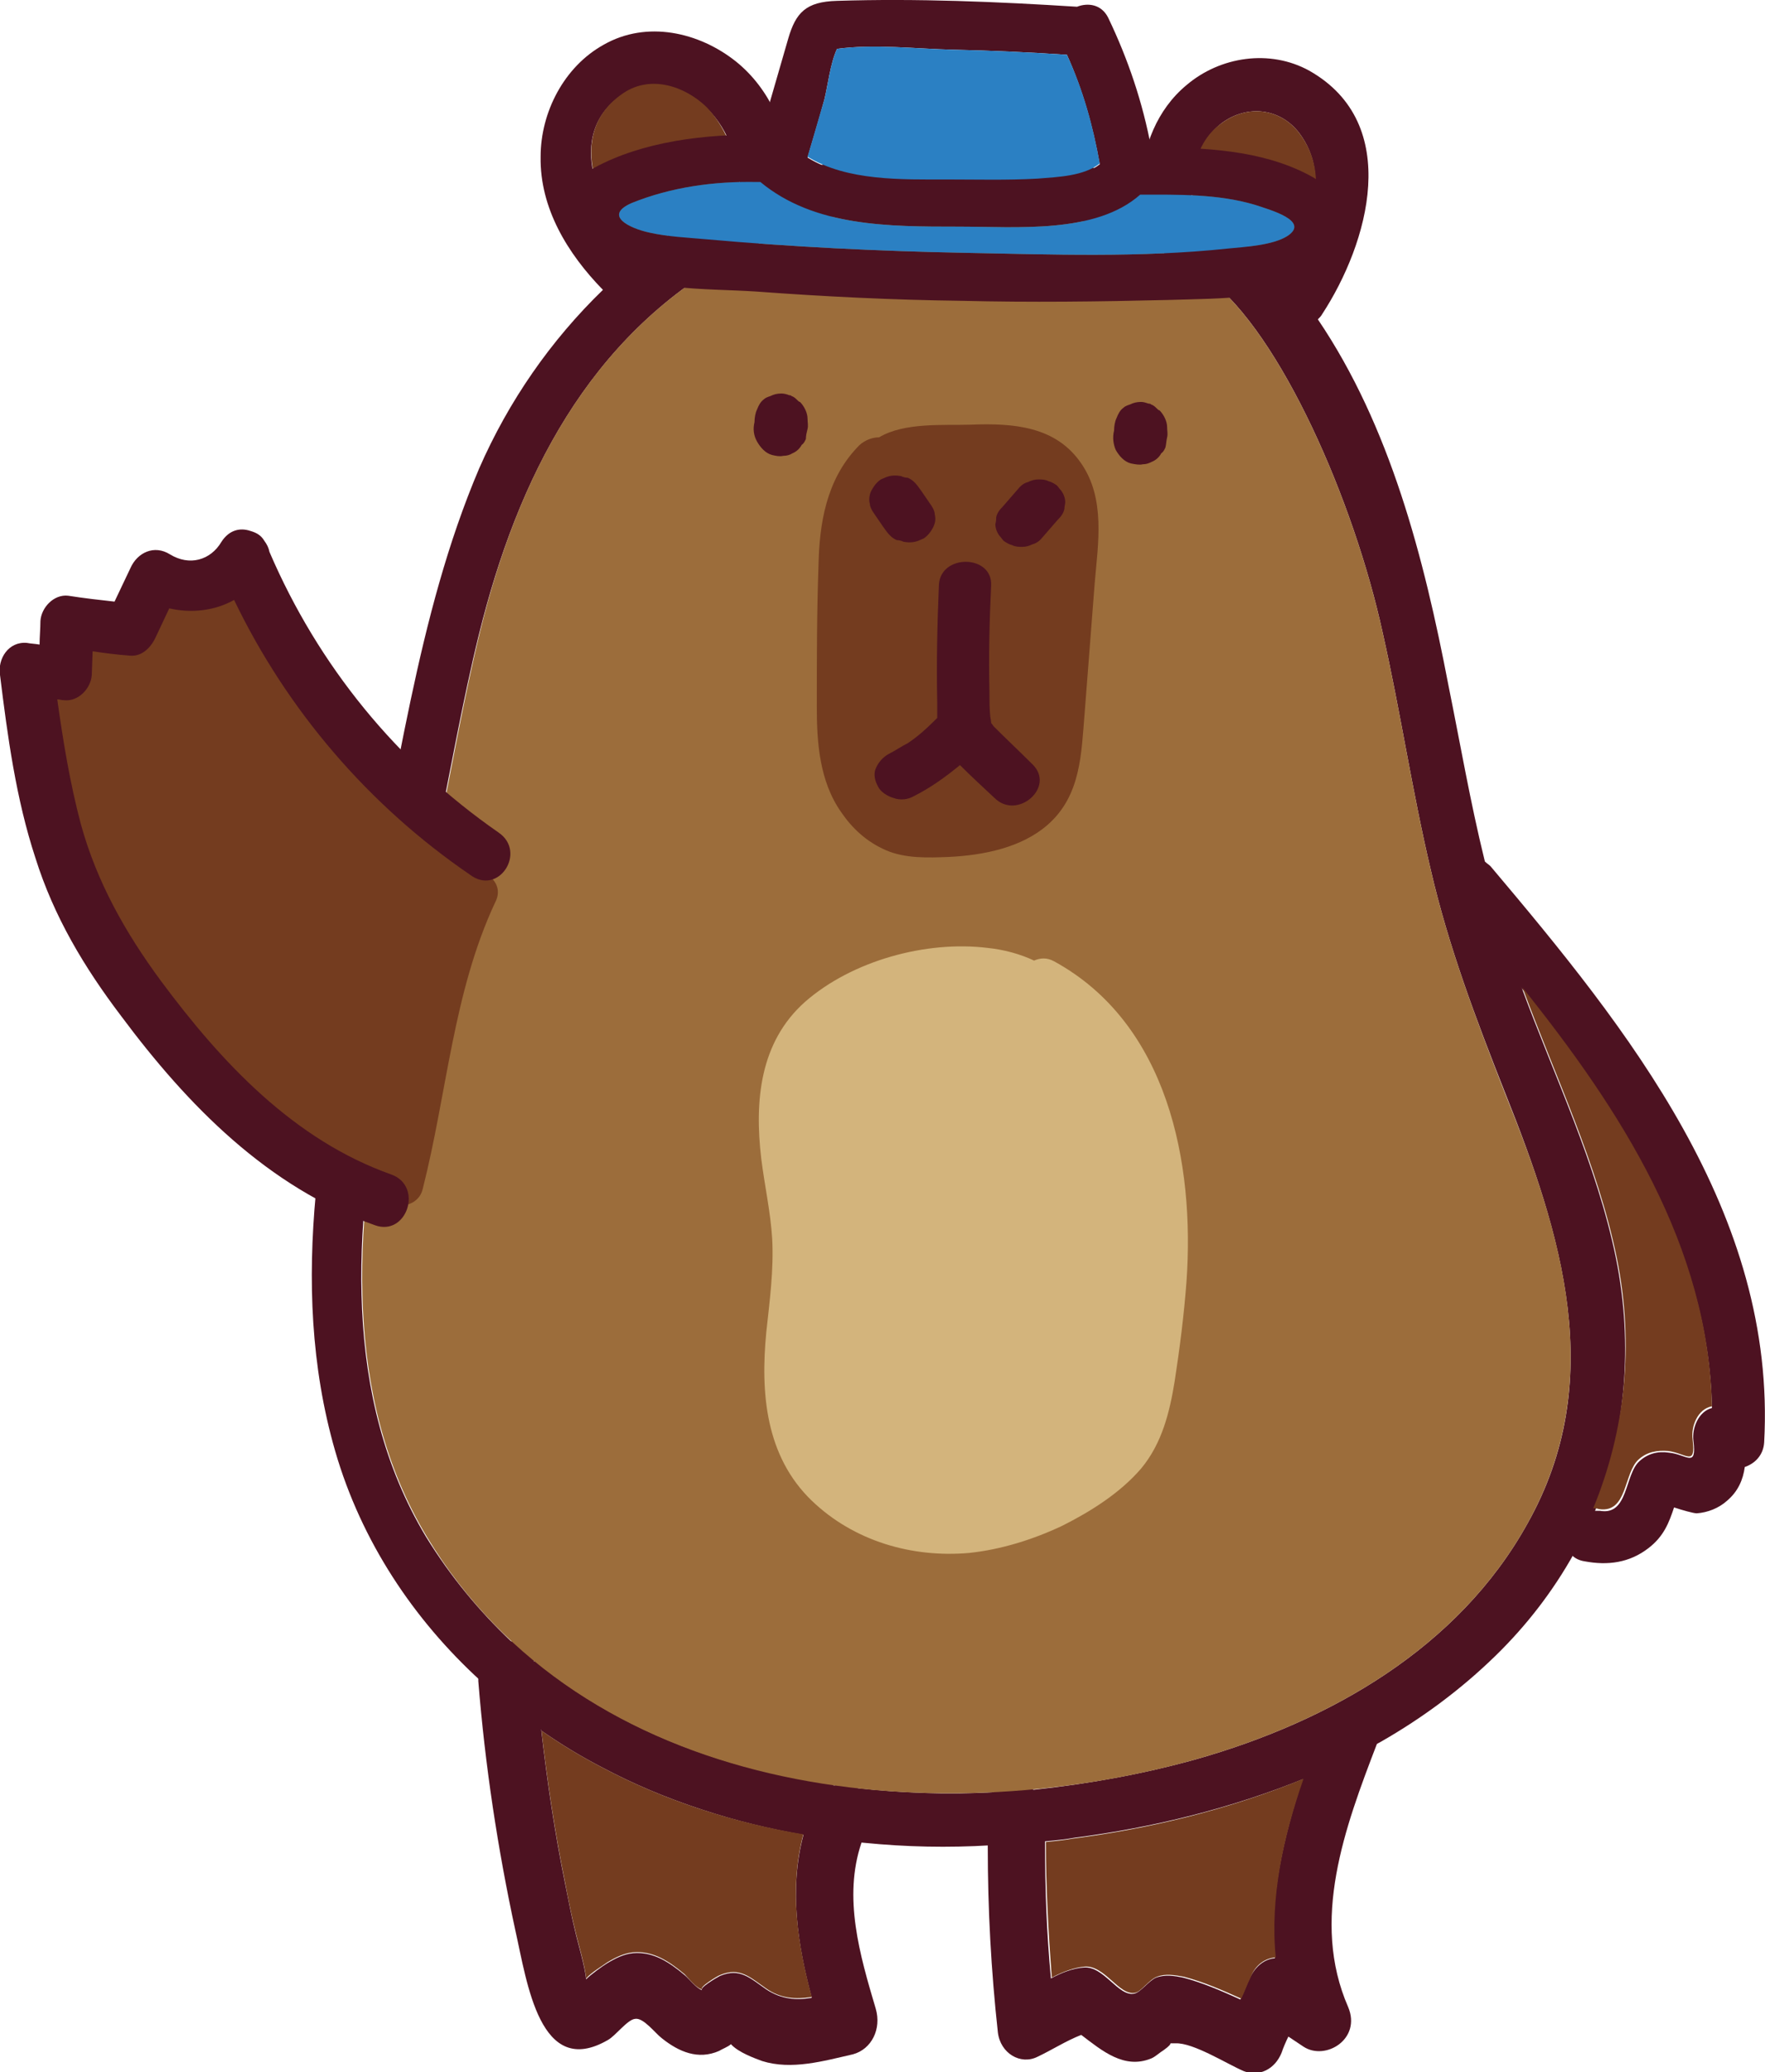 <?xml version="1.0" encoding="utf-8"?>
<!-- Generator: Adobe Illustrator 27.4.1, SVG Export Plug-In . SVG Version: 6.00 Build 0)  -->
<svg version="1.1" id="_圖層_2" xmlns="http://www.w3.org/2000/svg" xmlns:xlink="http://www.w3.org/1999/xlink" x="0px" y="0px"
	 viewBox="0 0 209.6 245.9" style="enable-background:new 0 0 209.6 245.9;" xml:space="preserve">
<style type="text/css">
	.st0{fill:#4D1221;}
	.st1{fill:#743C1F;}
	.st2{fill:#9C6D3B;}
	.st3{fill:#D3B47C;}
	.st4{fill:#2B80C3;}
</style>
<g id="Isolation_Mode">
	<path class="st0" d="M209.5,171.2c-0.1,1.5-1.1,2.5-2.3,2.9c-0.2,1.5-0.8,2.9-2.1,4c-1,0.9-2.3,1.4-3.6,1.5c-0.4,0-1.8-0.4-2.7-0.7
		c-0.6,1.8-1.2,3.4-3,4.8c-2.3,1.8-4.9,2.1-7.6,1.6c-0.7-0.1-1.2-0.4-1.5-0.7c-1.6-1.6-0.2-5.2,2.6-5.3l0,0c0.2,0,0.5,0,0.7,0
		c3.4,0.6,2.9-4.3,4.7-5.9c1-0.9,2.2-1.2,3.5-1c2.1,0.2,3.3,1.9,2.9-1.4c-0.2-1.5,0.6-3.5,2.2-3.9c-0.4-18.9-10.8-35.1-22.5-49.7
		c-2.8-3.5-5.6-6.8-8.4-10.2c-2.4-2.9,1.3-6.8,4-4.9c0.2,0.2,0.4,0.3,0.6,0.5C193.3,122.1,211,144,209.5,171.2L209.5,171.2z"/>
	<path class="st0" d="M101.3,243.8c-3.5,0.8-7.3,1.9-10.8,0.8c-0.8-0.3-2.8-1-3.7-2c-0.3,0.3-1.1,0.6-1.4,0.8
		c-2.5,1.1-4.8,0.1-6.8-1.5c-0.8-0.6-2.2-2.5-3.2-2.3c-0.9,0.1-2.3,2-3.2,2.5c-8.1,4.7-9.6-6.8-11-13c-2.1-9.7-3.6-19.6-4.4-29.6
		c0-0.1,0-0.2,0-0.3c-0.2-2.9,2-4.5,4-4.4c1.2,0.1,2.2,0.8,2.6,2.3c0.1,0.3,0.1,0.5,0.2,0.8c0.2,2.5,0.5,5.1,0.7,7.6
		c0.7,6.1,1.6,12.1,2.8,18c0.4,2,0.8,4.1,1.3,6.1c0.1,0.5,1.1,3.9,1.2,5.3c0.6-0.6,2-1.6,2.5-1.9c1-0.6,2-1.1,3.1-1.2
		c2.4-0.2,4.3,1.1,6.1,2.6c0.6,0.5,1.4,1.6,2.1,1.8c-0.5-0.2,1.7-1.5,2.1-1.7c2.4-1,3.6,0.3,5.5,1.6c1.8,1.2,3.6,1.3,5.4,1
		c-1.7-6.3-2.7-12.9-1-19.3c0.3-1.3,0.8-2.6,1.4-3.8c0.6-1.2,1.4-1.8,2.3-2.1c0.9-0.3,1.9-0.1,2.7,0.3c1.4,0.8,2.2,2.5,1.3,4.6
		c-0.3,0.6-0.6,1.3-0.8,1.9c-2.2,6.5-0.2,13.3,1.7,19.7C104.7,240.8,103.5,243.2,101.3,243.8L101.3,243.8z"/>
	<path class="st0" d="M163.6,206.7c0,0.1-0.1,0.2-0.1,0.3c-3.8,9.9-7.9,20.9-3.4,31.2c1.6,3.8-2.7,6.4-5.3,4.7
		c-0.6-0.4-1.2-0.8-1.8-1.2c-0.3,0.6-0.6,1.3-0.8,1.9c-0.8,2-2.7,2.9-4.5,2.2c-1.9-0.8-6-3.4-8.1-3.3c-0.3,0-0.5,0-0.6,0
		c0,0.1-0.1,0.3-0.8,0.8c-0.5,0.3-1,0.8-1.5,1c-3.2,1.3-5.8-0.9-8.3-2.8c-1.8,0.7-3.5,1.8-5.2,2.6c-2,1-4.4-0.4-4.7-2.9
		c-0.8-7.3-1.2-14.6-1.2-22c0-1.4,0-2.9,0-4.4c0-0.8,0.2-1.5,0.6-2c1.1-1.7,3.4-1.7,4.9-0.3c0.8,0.7,1.3,1.8,1.3,3.2c0,1,0,2,0,3
		c0,5.4,0.2,10.8,0.7,16.1c1.3-0.7,2.6-1.2,3.9-1.3c2.4-0.2,4.1,3.5,6,3.1c0.7-0.1,1.8-1.6,2.6-1.9c1.1-0.4,2.2-0.2,3.2,0
		c2.3,0.6,4.6,1.6,6.8,2.6c0.4-0.8,0.7-1.7,1.1-2.5c0.7-1.5,1.8-2.3,3-2.4c-0.7-7.1,1-14.3,3.3-21.3c0.8-2.3,1.6-4.6,2.5-6.9
		C159,199.6,165.1,202.3,163.6,206.7L163.6,206.7z"/>
	<path class="st0" d="M63.4,197c0.1,0.3,0.1,0.5,0.2,0.8c0.2,2.5,0.5,5.1,0.7,7.6c2.3,1.6,4.6,3,7.1,4.3c7.5,4,15.7,6.6,24,8
		c0.3-1.3,0.8-2.6,1.4-3.8c0.6-1.2,1.4-1.8,2.3-2.1C85.9,210,73.4,205.3,63.4,197z M63.4,197c0.1,0.3,0.1,0.5,0.2,0.8
		c0.2,2.5,0.5,5.1,0.7,7.6c2.3,1.6,4.6,3,7.1,4.3c7.5,4,15.7,6.6,24,8c0.3-1.3,0.8-2.6,1.4-3.8c0.6-1.2,1.4-1.8,2.3-2.1
		C85.9,210,73.4,205.3,63.4,197z M191.9,149.3c-2.3-11.2-7.3-21.5-11.2-32.1c-0.1-0.1-0.1-0.2-0.1-0.4c-1.8-4.8-3.1-9.7-4.3-14.7
		c-1.7-6.9-2.9-13.9-4.3-20.8c-2.9-15.1-6.9-30.7-15.5-43.4c0.2-0.2,0.4-0.4,0.5-0.6c5.5-8.4,9.6-22.6-1.5-28.9
		c-4.7-2.6-10.6-1.7-14.6,1.7c-3.5,2.9-5.2,7.3-5.4,11.7c-13.1-5.1-27.9-5.7-41.3-1.2c-0.8-5.1-2.7-10-6.8-13.3
		c-4.4-3.5-10.6-4.9-15.7-2c-4.7,2.6-7.5,8-7.5,13.3c-0.1,6.1,3.2,11.5,7.4,15.8c-6.2,6-11.2,13.2-14.7,21.2
		c-7.5,17.6-9.6,37.3-13.9,55.8c-4.6,19.8-9,40.7-3.2,60.8c3.1,10.7,9.3,20,17.3,27.3c2.3,2.2,4.9,4.2,7.5,6c2.3,1.6,4.6,3,7.1,4.3
		c7.5,4,15.7,6.6,24,8c2.3,0.4,4.6,0.7,6.9,0.9c5,0.5,10,0.6,15,0.3c2.3-0.1,4.5-0.3,6.8-0.5c1.1-0.1,2.1-0.2,3.2-0.4
		c9.3-1.2,18.7-3.5,27.5-7.1c3.1-1.3,6-2.7,8.9-4.3c4.9-2.8,9.5-6.2,13.6-10.2c3.8-3.7,6.9-7.8,9.3-12.1c1-1.7,1.9-3.5,2.6-5.3l0,0
		C193,169.9,194,159.7,191.9,149.3L191.9,149.3z M145.1,14.6c3-2.2,6.9-1.8,9.2,1.2c3.9,5.2,1.1,11.8-2,16.8
		c-2.1-2.4-10.4-7.8-10.8-8c0-0.2,0-0.5,0-0.8C141.4,20.5,142.2,16.8,145.1,14.6L145.1,14.6z M74.1,11.1c3.2-2.1,7.2-0.8,9.8,1.7
		c2.8,2.7,3.8,6.5,4.1,10.2c-4.2,2-8.2,4.4-11.9,7.2C71.2,25.4,66.7,15.9,74.1,11.1z M181.4,180.8c-8.2,14.8-23.5,23.5-39.4,28
		c-6.1,1.7-12.6,2.9-19.2,3.6c-1.6,0.1-3.3,0.3-4.9,0.3c-5.4,0.3-10.8,0.1-16.2-0.5c-0.9-0.1-1.8-0.2-2.7-0.3
		c-13.2-1.9-25.7-6.6-35.7-14.8c-0.9-0.7-1.8-1.5-2.6-2.3c-3.8-3.6-7.2-7.7-10.1-12.4c-10-16.6-8.6-36.9-5-55.1
		c1.8-9.3,4.2-18.4,6.2-27.6c1.7-8.2,3.1-16.4,5.1-24.5C61.5,56.7,69.9,40,87,30.5c17.1-9.5,38.1-8.5,54.7,1.5
		c0.6,0.4,1.8,1.1,1.8,1.1c8.6,6.5,17.3,26.4,20.7,42c2.1,9.3,3.5,18.8,5.7,28.1c2.1,9.1,5.4,17.8,8.8,26.4
		C185.5,146.6,190.9,163.9,181.4,180.8L181.4,180.8z M63.4,197c0.1,0.3,0.1,0.5,0.2,0.8c0.2,2.5,0.4,5.1,0.8,7.6
		c2.3,1.6,4.6,3,7.1,4.3c7.5,4,15.7,6.6,24,8c0.3-1.3,0.8-2.6,1.4-3.8c0.6-1.2,1.4-1.8,2.3-2.1C85.9,210,73.4,205.3,63.4,197z"/>
	<path class="st1" d="M201,170.8c0.4,3.3-0.7,1.7-2.9,1.4c-1.3-0.1-2.5,0.1-3.5,1c-1.8,1.6-1.3,6.4-4.7,5.9
		c-0.3-0.1-0.5-0.1-0.7-0.1c3.8-9.2,4.9-19.4,2.8-29.7c-2.3-11.2-7.3-21.5-11.2-32.1c11.7,14.6,22.1,30.7,22.5,49.7
		C201.6,167.2,200.8,169.3,201,170.8L201,170.8z"/>
	<path class="st1" d="M151.5,232.3c-1.2,0.1-2.4,0.8-3,2.4c-0.4,0.8-0.7,1.7-1.1,2.5c-2.2-1-4.5-2-6.8-2.6c-1.1-0.2-2.2-0.4-3.2,0
		c-0.9,0.3-1.9,1.8-2.6,1.9c-1.9,0.4-3.6-3.3-6-3.1c-1.2,0.1-2.6,0.6-3.9,1.3c-0.4-5.4-0.7-10.7-0.7-16.1c1.1-0.1,2.1-0.2,3.2-0.4
		c9.3-1.2,18.7-3.5,27.4-7.1C152.4,218,150.8,225.2,151.5,232.3L151.5,232.3z"/>
	<path class="st1" d="M96.4,237c-1.9,0.3-3.7,0.2-5.4-1c-1.9-1.3-3.1-2.6-5.5-1.6c-0.3,0.1-2.6,1.5-2.1,1.7
		c-0.7-0.1-1.6-1.3-2.1-1.8c-1.8-1.5-3.7-2.8-6.1-2.6c-1.1,0.1-2.1,0.6-3.1,1.2c-0.4,0.3-1.9,1.2-2.5,1.9c-0.1-1.4-1.1-4.8-1.2-5.3
		c-0.5-2-0.9-4-1.3-6.1c-1.2-5.9-2.1-11.9-2.8-18c2.3,1.6,4.6,3,7.1,4.3c7.5,4,15.7,6.6,24,8C93.7,224.1,94.7,230.7,96.4,237
		L96.4,237z"/>
	<path class="st2" d="M181.4,180.8c-8.2,14.8-23.5,23.5-39.4,28c-31.8,8.9-72.8,4.3-91.3-26.4c-10-16.6-8.6-36.9-5-55.1
		c1.8-9.3,4.2-18.4,6.2-27.6C53.6,91.4,55,83.2,57,75c4.5-18.4,13-35.1,30-44.5c17.1-9.5,38.1-8.5,54.7,1.5c0.6,0.4,1.8,1.1,1.8,1.1
		c8.6,6.5,17.3,26.4,20.7,42c2.1,9.3,3.5,18.8,5.7,28.1c2.1,9.1,5.4,17.8,8.8,26.5C185.5,146.5,190.9,163.8,181.4,180.8L181.4,180.8
		z"/>
	<path class="st1" d="M88,23c-4.2,2-8.2,4.4-11.9,7.2c-4.8-4.8-9.4-14.3-2-19.2c3.2-2.1,7.2-0.8,9.8,1.7C86.6,15.5,87.6,19.3,88,23z
		"/>
	<path class="st1" d="M152.4,32.7c-2.1-2.4-10.4-7.8-10.8-8c0-0.2,0.1-0.5,0-0.8c-0.2-3.5,0.5-7.2,3.5-9.3c3-2.2,6.9-1.8,9.2,1.2
		C158.3,21.1,155.5,27.6,152.4,32.7L152.4,32.7z"/>
	<path class="st1" d="M58,103.9c-0.2-0.3-0.5-0.7-0.9-0.9c-9.5-6.8-17.6-15.3-23.7-25.2c-2.3-3.7-4.9-7.8-9.7-8
		c-2-0.1-3.7,0.7-5.2,1.9c-2.4,2-4.3,3.4-7.6,4c-1,0.2-2.1,1.1-2.3,2.1c-0.7,2.7-3.9,3-4.3,5.8c-0.5,3,0.9,6.8,1.6,9.7
		c1.8,6.9,4.1,13.4,8.4,19c4.5,5.9,9.9,11.2,14.9,16.6c4.9,5.3,9.8,10.6,16.3,13.8c1.7,0.8,4.2,0.5,4.7-1.6
		c2.9-11.4,3.6-23.3,8.6-34C59.5,105.8,59,104.6,58,103.9L58,103.9z"/>
	<path class="st0" d="M59.2,98.8C47.1,90.4,37.8,79,32,65.5c-0.1-0.5-0.3-0.9-0.6-1.3c-0.4-0.7-1-1-1.7-1.2
		c-1.2-0.4-2.5-0.1-3.4,1.3c-1.3,2.2-3.8,2.9-6.1,1.5c-1.9-1.2-3.9-0.2-4.7,1.6c-0.6,1.3-1.3,2.7-1.9,4c-1.8-0.2-3.6-0.4-5.5-0.7
		c-1.7-0.2-3.2,1.4-3.3,3c0,0.9-0.1,1.9-0.1,2.8c-0.5-0.1-1-0.1-1.5-0.2c-2.2-0.2-3.5,1.9-3.2,3.8c0.9,7.3,1.9,14.7,4.2,21.7
		c2.2,7,5.8,13,10.2,18.8c7.9,10.6,17.4,20.3,30.1,24.8c3.8,1.4,5.8-4.6,2-6c-11.6-4.1-20.2-13.3-27.4-23
		c-4.2-5.7-7.6-11.7-9.5-18.6c-1.3-4.9-2.1-9.8-2.8-14.8c0.3,0,0.5,0.1,0.8,0.1c1.7,0.2,3.2-1.4,3.3-3l0.1-2.8
		c1.4,0.2,2.9,0.4,4.3,0.5c1.5,0.2,2.6-0.9,3.2-2.2c0.5-1.1,1.1-2.3,1.6-3.4c2.6,0.6,5.4,0.3,7.7-1c6.3,13.1,16,24.4,28,32.6
		C59.2,106.4,62.6,101.1,59.2,98.8L59.2,98.8z"/>
	<path class="st3" d="M96.4,178.1c5,4.8,11.9,6.8,18.7,6.2c3.8-0.4,7.6-1.6,11-3.2c3.4-1.7,6.9-3.9,9.4-6.8c2.5-3,3.4-6.7,4-10.4
		c0.6-3.9,1.1-7.8,1.4-11.8c1-14.1-2.2-30.6-15.7-38c-0.9-0.5-1.7-0.4-2.4-0.1c-1.7-0.8-3.6-1.3-5.5-1.5c-7.3-0.9-16.1,1.5-21.7,6.4
		c-5.4,4.8-6,11.8-5.2,18.6c0.4,3.2,1.1,6.3,1.3,9.5c0.2,3.7-0.3,7.4-0.7,11.1C90.3,165.3,90.9,172.8,96.4,178.1L96.4,178.1z"/>
	<path class="st1" d="M97.2,67.1c-0.2,5.6-0.2,11.2-0.2,16.8c0,4.2,0.3,8.8,2.9,12.5c1.3,1.9,3,3.5,5.3,4.5c2.3,1,5,0.9,7.5,0.8
		c4.1-0.2,8.6-1.1,11.7-3.8c4-3.5,4-8.5,4.4-13.2c0.4-5.2,0.8-10.3,1.2-15.5c0.4-4.7,1.3-10-1.6-14.2c-3-4.4-8-4.8-13.1-4.6
		c-3.2,0.1-7.9-0.3-10.9,1.5c-1,0-2,0.5-2.6,1.2C98.1,57,97.3,62.2,97.2,67.1L97.2,67.1z"/>
	<path class="st0" d="M118.3,61.4c0.1-0.5,0.4-0.9,0.8-1.3l2-2.3c0.3-0.3,0.6-0.5,1-0.6c0.4-0.2,0.8-0.3,1.2-0.3
		c0.4,0,0.8,0,1.2,0.2c0.4,0.1,0.7,0.3,1,0.5c0.2,0.2,0.3,0.4,0.5,0.6c0.3,0.4,0.5,0.9,0.5,1.4c0,0.2-0.1,0.5-0.1,0.8
		c-0.1,0.5-0.4,0.9-0.8,1.3l-2,2.3c-0.3,0.3-0.6,0.5-1,0.6c-0.4,0.2-0.8,0.3-1.2,0.3c-0.4,0-0.8,0-1.2-0.2c-0.4-0.1-0.7-0.3-1-0.5
		c-0.2-0.2-0.3-0.4-0.5-0.6c-0.3-0.4-0.5-0.9-0.5-1.4C118.3,61.9,118.3,61.6,118.3,61.4z"/>
	<path class="st0" d="M103.3,58.7c0.1-0.4,0.3-0.7,0.5-1c0.2-0.3,0.5-0.6,0.8-0.8c0.2-0.1,0.5-0.2,0.7-0.3c0.6-0.2,1.1-0.2,1.7-0.1
		c0.2,0.1,0.5,0.2,0.8,0.2c0.5,0.2,0.9,0.6,1.2,1c0.6,0.8,1.1,1.6,1.6,2.3c0.2,0.3,0.4,0.7,0.4,1c0.1,0.4,0.1,0.8,0,1.1
		c-0.1,0.4-0.3,0.7-0.5,1c-0.2,0.3-0.5,0.6-0.8,0.8c-0.2,0.1-0.5,0.2-0.7,0.3c-0.6,0.2-1.1,0.2-1.7,0.1c-0.2-0.1-0.5-0.2-0.8-0.2
		c-0.5-0.2-0.9-0.6-1.2-1c-0.6-0.8-1.1-1.6-1.6-2.3c-0.2-0.3-0.4-0.7-0.4-1C103.2,59.5,103.2,59.1,103.3,58.7L103.3,58.7z"/>
	<path class="st0" d="M104,91.2c0.3-0.7,0.8-1.3,1.5-1.7c0.8-0.4,1.5-0.9,2.3-1.3c1.2-0.8,2.2-1.7,3.2-2.7c0.1-0.1,0.2-0.2,0.3-0.3
		c0-0.6,0-1.2,0-1.8c-0.1-4.7,0-9.3,0.2-14c0.2-3.7,6.4-3.6,6.2,0.1c-0.2,4.2-0.3,8.4-0.2,12.6c0,1,0,2,0.1,3c0-0.1,0.1,0.5,0.1,0.7
		c0.1,0.1,0.3,0.4,0.3,0.4c1.5,1.5,3.1,3,4.6,4.5c2.8,2.7-1.8,6.7-4.5,4c-1.4-1.3-2.8-2.6-4.1-3.9c-1.7,1.4-3.5,2.7-5.5,3.7
		c-0.7,0.4-1.6,0.5-2.4,0.2c-0.7-0.2-1.5-0.7-1.8-1.3C103.9,92.7,103.7,91.9,104,91.2L104,91.2z"/>
	<path class="st0" d="M89.6,50.1c0-0.5,0.1-1.1,0.3-1.5c0.2-0.5,0.4-0.9,0.8-1.2c0.2-0.2,0.5-0.3,0.8-0.4c0.4-0.2,0.8-0.3,1.3-0.3
		c0.3,0,0.7,0.1,0.9,0.2c0.1,0,0.2,0,0.3,0.1c0.3,0.1,0.5,0.3,0.7,0.5c0.1,0.1,0.2,0.2,0.3,0.2c0.5,0.5,0.9,1.3,0.9,2
		c0,0.4,0.1,0.8,0,1.2c-0.1,0.4-0.2,0.8-0.2,1.2c-0.1,0.2-0.2,0.5-0.5,0.7c0,0,0,0,0,0c-0.2,0.4-0.6,0.8-1.1,1
		c-0.3,0.2-0.7,0.3-1.1,0.3c-0.4,0.1-0.9,0-1.3-0.1c-0.8-0.2-1.4-0.9-1.8-1.6C89.5,51.7,89.4,50.9,89.6,50.1L89.6,50.1z"/>
	<path class="st0" d="M132.3,51.1c0-0.5,0.1-1.1,0.3-1.5c0.2-0.5,0.4-0.9,0.8-1.2c0.2-0.2,0.5-0.3,0.8-0.4c0.4-0.2,0.8-0.3,1.3-0.3
		c0.3,0,0.6,0.1,0.9,0.2c0.1,0,0.2,0,0.3,0.1c0.3,0.1,0.5,0.3,0.7,0.5c0.1,0.1,0.2,0.2,0.3,0.2c0.5,0.5,0.9,1.3,0.9,2
		c0,0.4,0.1,0.8,0,1.2c-0.1,0.4-0.1,0.8-0.2,1.2c-0.1,0.2-0.2,0.5-0.5,0.7c0,0,0,0,0,0c-0.2,0.4-0.6,0.8-1.1,1
		c-0.4,0.2-0.7,0.3-1.1,0.3c-0.4,0.1-0.9,0-1.4-0.1c-0.8-0.2-1.4-0.9-1.8-1.6C132.2,52.7,132.1,51.9,132.3,51.1L132.3,51.1z"/>
	<g>
		<path class="st0" d="M155.3,20.7c-5.6-2.9-12.3-3.2-18.6-3.2c-1-5.3-2.7-10.4-5.1-15.4c-0.8-1.6-2.4-1.8-3.7-1.3
			c-9.5-0.6-19-1-28.5-0.7c-3.7,0.1-4.9,1.4-5.8,4.5c-1.1,3.8-2.2,7.6-3.3,11.4c-6.6-0.1-14,0.8-19.7,3.9c-5.1,2.7-4.9,8.1-0.2,11.2
			c5.3,3.5,13.3,3.1,19.4,3.5c8.1,0.6,16.3,1,24.4,1.1c8.2,0.2,16.3,0.1,24.5-0.1c6.1-0.2,14.3,0,19.3-3.6
			C162.9,28.3,160,23.1,155.3,20.7L155.3,20.7z M97.9,11.8c0.4-1.6,0.7-4.3,1.5-6c4.4-0.6,9.4,0,13.8,0.1c4.5,0.1,9,0.3,13.5,0.6
			c1.9,4.2,3.1,8.5,3.9,13c-1.9,1.5-4.9,1.6-7.4,1.8c-3.6,0.2-7.1,0.1-10.7,0.1c-5.4,0-11.9,0.2-16.6-2.7
			C96.6,16.3,97.3,14,97.9,11.8L97.9,11.8z M152.9,28c-1.7,1.1-5,1.3-7.1,1.5c-10.3,1.1-21,0.7-31.4,0.5
			c-10.2-0.2-20.4-0.7-30.5-1.6c-2.2-0.2-4.6-0.3-6.8-0.8c-2.3-0.5-5.5-2-2.1-3.5c4.7-1.9,9.8-2.6,14.9-2.5c0.1,0,0.2,0,0.4,0
			c6.4,5.3,15.2,5.3,23.5,5.3c6.9,0,16.3,0.9,21.6-3.8c4.5,0,9.2-0.1,13.6,1.2C150.8,24.9,155.6,26.2,152.9,28L152.9,28z"/>
		<path class="st4" d="M152.9,28c-1.7,1.1-5,1.3-7.1,1.5c-10.3,1.1-21,0.7-31.4,0.5c-10.2-0.2-20.4-0.7-30.5-1.6
			c-2.2-0.2-4.6-0.3-6.8-0.8c-2.3-0.5-5.5-2-2.1-3.5c4.7-1.9,9.8-2.6,14.9-2.5c0.1,0,0.2,0,0.4,0c6.4,5.3,15.2,5.3,23.5,5.3
			c6.9,0,16.3,0.9,21.6-3.8c4.5,0,9.2-0.1,13.6,1.2C150.8,24.9,155.6,26.2,152.9,28L152.9,28z"/>
		<path class="st4" d="M130.6,19.4c-1.9,1.5-4.9,1.6-7.4,1.8c-3.6,0.2-7.1,0.1-10.7,0.1c-5.4,0-11.9,0.2-16.6-2.7
			c0.7-2.3,1.3-4.5,2-6.8c0.4-1.6,0.7-4.3,1.5-6c4.4-0.6,9.4,0,13.8,0.1c4.5,0.1,9,0.3,13.5,0.6C128.6,10.6,129.8,14.9,130.6,19.4
			L130.6,19.4z"/>
	</g>
</g>
</svg>
